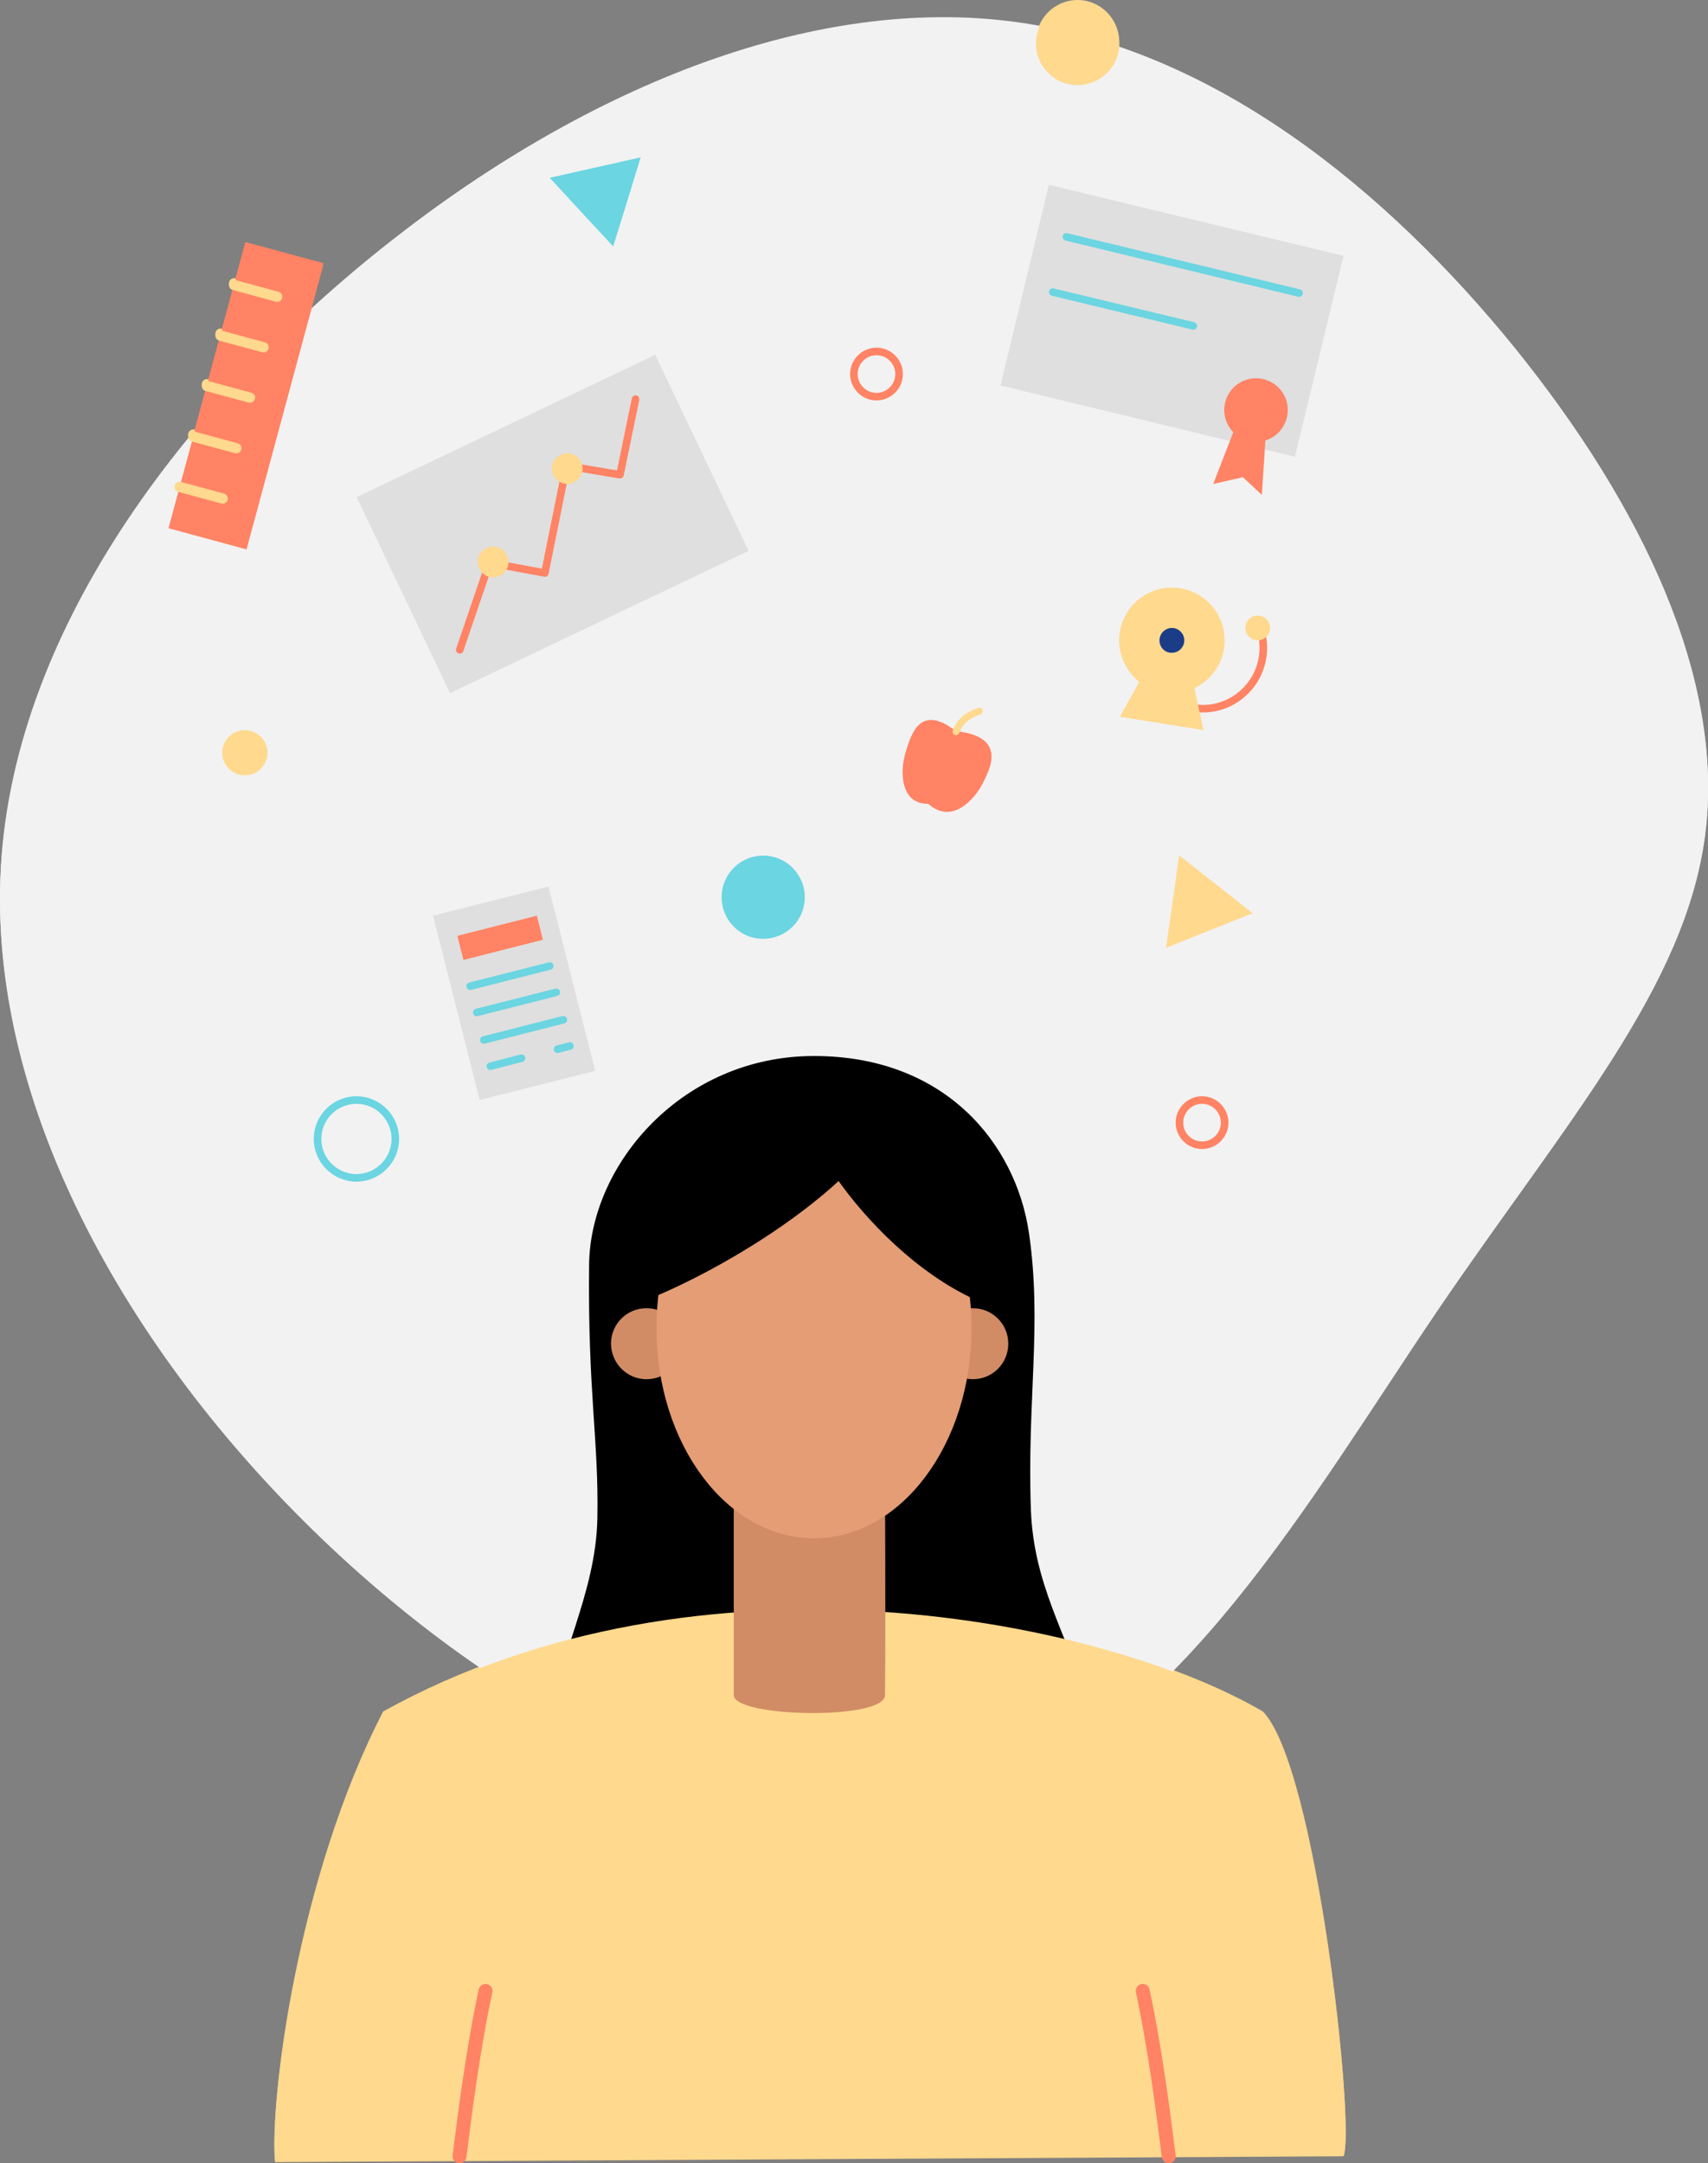 <?xml version="1.0" encoding="utf-8"?>
<!-- Generator: Adobe Illustrator 24.1.0, SVG Export Plug-In . SVG Version: 6.00 Build 0)  -->
<svg version="1.1" id="Layer_1" xmlns="http://www.w3.org/2000/svg" xmlns:xlink="http://www.w3.org/1999/xlink" x="0px" y="0px"
	 viewBox="0 0 702.5 889.5" style="enable-background:new 0 0 702.5 889.5;" xml:space="preserve">
<rect x="0" y="0" width="702.5" height="889.5" fill="#808080" stroke="none"/>
<style type="text/css">
	.st0{fill:#F2F2F2;}
	.st1{fill-rule:evenodd;clip-rule:evenodd;}
	.st2{fill-rule:evenodd;clip-rule:evenodd;fill:#FFD98E;}
	.st3{fill:none;stroke:#FF8364;stroke-width:5.73;stroke-linecap:round;stroke-linejoin:round;}
	.st4{fill-rule:evenodd;clip-rule:evenodd;fill:#D18C65;}
	.st5{fill-rule:evenodd;clip-rule:evenodd;fill:#FF8364;}
	.st6{fill:none;stroke:#FFD98E;stroke-width:2.83;stroke-linecap:round;stroke-linejoin:round;}
	.st7{fill-rule:evenodd;clip-rule:evenodd;fill:#6BD5E1;}
	.st8{fill-rule:evenodd;clip-rule:evenodd;fill:#DFDFDF;}
	.st9{fill:none;stroke:#6BD5E1;stroke-width:3.11;stroke-linecap:round;stroke-linejoin:round;}
	.st10{fill:none;stroke:#FF8364;stroke-width:3.11;stroke-linecap:round;stroke-linejoin:round;}
	.st11{fill-rule:evenodd;clip-rule:evenodd;fill:#1B3C87;}
	.st12{fill:none;stroke:#FFD98E;stroke-width:4.23;stroke-linecap:round;stroke-linejoin:round;}
	.st13{fill-rule:evenodd;clip-rule:evenodd;fill:#E49D75;}
</style>
<g id="Layer_2_1_">
	<g id="Layer_1-2">
		<path class="st0" d="M623.1,143.1c52.3,64.8,86.2,135.8,78.3,199.1c-7.8,63.1-57.3,118.6-109.7,195.5
			c-52.3,77.1-107.8,175.9-187.8,200.5c-80.1,24.6-184.6-24.8-266.9-101.9S-5.5,454.6,0.4,355.8s77.7-191.7,160-256.4
			S335.6-2,417.5,9S570.5,78.3,623.1,143.1z"/>
		<path class="st1" d="M334.8,433.5c54,0,83,36.1,88.4,72.7c5.5,37.5-0.8,68.5,0.8,113.8c1.1,30.5,14.5,50.9,23.1,78.1
			s-221.2,34.1-219.8,8.6s17.8-51.5,18.4-83.2c0.6-32.3-4-51.7-3.4-104.3C242.8,477.8,280.8,433.5,334.8,433.5z"/>
		<path class="st2" d="M113.1,888.3c-2.1-25.5,9.3-116.6,44.5-184.6c131.5-72.8,296.5-38.1,361.8,0c22.1,22.4,38.1,171.5,33.2,182.2
			"/>
		<path class="st3" d="M189,885.9c2.1-16.6,5.4-43.3,10.7-68"/>
		<path class="st3" d="M480.7,885.9c-2.1-16.6-5.4-43.3-10.7-68"/>
		<path class="st4" d="M251.3,551.7c0-8.1,6.5-14.6,14.6-14.6c8.1,0,14.6,6.5,14.6,14.6c0,8.1-6.5,14.6-14.6,14.6
			C257.9,566.4,251.4,559.8,251.3,551.7C251.3,551.7,251.3,551.7,251.3,551.7z"/>
		<path class="st4" d="M385.5,551.7c0-8.1,6.5-14.6,14.6-14.6c8.1,0,14.6,6.5,14.6,14.6c0,8.1-6.5,14.6-14.6,14.6c0,0,0,0,0,0
			C392.1,566.3,385.5,559.8,385.5,551.7z"/>
		<path class="st5" d="M393.1,299.9c-14.8-11.5-18.4,1.4-20.7,9s-2.1,21.1,9.4,20.9c10.1,9.1,19.6-2.7,22.5-8.7
			S414.3,302.1,393.1,299.9z"/>
		<path class="st6" d="M402.8,291.7c-5.1,1.8-8,4.2-9.6,8.5"/>
		<path class="st7" d="M296.8,368.2c0-9.5,7.7-17.1,17.1-17.1c9.5,0,17.1,7.7,17.1,17.1c0,9.5-7.6,17.1-17.1,17.1
			C304.5,385.3,296.8,377.7,296.8,368.2C296.8,368.2,296.8,368.2,296.8,368.2z"/>
		<path class="st8" d="M178.1,375.7l47.5-12l19.2,75.8l-47.5,12L178.1,375.7z"/>
		<path class="st5" d="M188.1,384.1l32.7-8.3l2.5,9.9l-32.7,8.3L188.1,384.1z"/>
		<path class="st9" d="M193.4,404.8l32.7-8.3"/>
		<path class="st9" d="M196.1,415.6l32.7-8.3"/>
		<path class="st9" d="M199,426.8l32.7-8.3"/>
		<path class="st9" d="M201.7,437.7l12.8-3.3"/>
		<path class="st9" d="M229.3,430.7l5.1-1.3"/>
		<path class="st8" d="M146.7,203.7l122.8-58.5l38.4,80.6l-122.8,58.5L146.7,203.7z"/>
		<path class="st10" d="M189.1,266.5l12.2-35.8l22.8,4.3l8.9-44.1l22,3.7l6.4-31.1"/>
		<path class="st2" d="M197.1,233c-1.5-3.2-0.2-6.9,3-8.4c3.2-1.5,6.9-0.2,8.4,3c1.5,3.2,0.2,6.9-3,8.4
			C202.3,237.5,198.6,236.2,197.1,233C197.1,233,197.1,233,197.1,233z"/>
		<path class="st2" d="M227.6,194.6c-1.5-3.2-0.2-6.9,3-8.4c3.2-1.5,6.9-0.2,8.4,3c1.5,3.2,0.2,6.9-3,8.4
			C232.9,199.1,229.2,197.8,227.6,194.6C227.7,194.6,227.7,194.6,227.6,194.6z"/>
		<path class="st2" d="M460.3,262.6c0-12,9.7-21.7,21.7-21.7c12,0,21.7,9.7,21.7,21.7c0,12-9.7,21.7-21.7,21.7c0,0,0,0,0,0
			C470,284.3,460.3,274.6,460.3,262.6z"/>
		<path class="st10" d="M518.7,258.8c3.7,13.3-4,27.1-17.3,30.8c-2.2,0.6-4.4,0.9-6.7,0.9c-1.6,0-3.3-0.2-4.9-0.5"/>
		<path class="st2" d="M468.9,279.1l-8.3,14.9l34.4,5.5l-3.8-17.4"/>
		<path class="st11" d="M476.9,262.6c0-2.8,2.3-5.1,5.1-5.1s5.1,2.3,5.1,5.1s-2.3,5.1-5.1,5.1l0,0
			C479.2,267.7,476.9,265.4,476.9,262.6z"/>
		<path class="st2" d="M512.2,257.5c0-2.8,2.3-5.1,5.1-5.1c2.8,0,5.1,2.3,5.1,5.1c0,2.8-2.3,5.1-5.1,5.1l0,0
			C514.5,262.6,512.2,260.3,512.2,257.5z"/>
		<path class="st5" d="M100.9,99.5l32.1,8.7l-31.6,117l-32.1-8.6L100.9,99.5z"/>
		<path class="st12" d="M79.5,178.7l17.7,4.8"/>
		<path class="st12" d="M73.9,199.5l17.7,4.8"/>
		<path class="st12" d="M85.1,158l17.7,4.8"/>
		<path class="st12" d="M90.7,137.2l17.7,4.8"/>
		<path class="st12" d="M96.3,116.5l17.7,4.8"/>
		<path class="st8" d="M431.4,75.2l121.2,29.3l-20,82.6l-121.1-29.3L431.4,75.2z"/>
		<path class="st5" d="M503.9,164.8c1.7-7,8.7-11.3,15.8-9.6c7,1.7,11.3,8.7,9.6,15.8c-1.7,7-8.7,11.3-15.8,9.6c0,0,0,0,0,0
			C506.5,178.8,502.2,171.8,503.9,164.8z"/>
		<path class="st5" d="M507.8,175.5l-8.7,22.7l12.2-2.8l7.8,7.3l1.6-24.7"/>
		<path class="st9" d="M438.6,96.6l95.7,23.1"/>
		<path class="st9" d="M433,119.3l57.8,13.9"/>
		<path class="st7" d="M239.1,86.5l-13-14.1l18.7-4.2l18.7-4.2l-5.7,18.3l-5.7,18.3L239.1,86.5z"/>
		<path class="st2" d="M497.4,381.9l-17.8,7.1l2.7-19l2.7-19l15.1,11.9l15.1,11.9L497.4,381.9z"/>
		<path class="st10" d="M351.2,153c0-5.1,4.2-9.3,9.3-9.3c5.1,0,9.3,4.2,9.3,9.3c0,5.1-4.2,9.3-9.3,9.3l0,0
			C355.4,162.3,351.2,158.1,351.2,153z"/>
		<path class="st2" d="M91.4,308.8c0-5.1,4.2-9.3,9.3-9.3s9.3,4.2,9.3,9.3c0,5.1-4.2,9.3-9.3,9.3h0
			C95.6,318.1,91.4,313.9,91.4,308.8z"/>
		<path class="st4" d="M301.8,606.8H364c0,0,0.3,64.3,0,89.5c0,10.4-62.2,9.2-62.2,0L301.8,606.8z"/>
		<path class="st13" d="M270,545.3c0-47.7,29-86.4,64.8-86.4s64.8,38.7,64.8,86.4s-29,86.4-64.8,86.4S270,593,270,545.3z"/>
		<path class="st1" d="M369.8,452.7c-16.5,38.3-84.7,75.6-113.4,84.4C251.9,514.2,281.3,416.9,369.8,452.7z"/>
		<path class="st1" d="M333.4,451.5c-12.5,4.8,28.1,69.6,76.6,85.6C429.9,508.9,384.1,450.2,333.4,451.5z"/>
		<path class="st2" d="M426.1,17.1c0-9.5,7.7-17.1,17.1-17.1s17.1,7.7,17.1,17.1s-7.7,17.1-17.1,17.1c0,0,0,0,0,0
			C433.7,34.3,426.1,26.6,426.1,17.1C426.1,17.1,426.1,17.1,426.1,17.1z"/>
		<path class="st9" d="M130.6,467.6c0-8.8,7.2-16,16-16s16,7.2,16,16s-7.2,16-16,16S130.6,476.4,130.6,467.6z"/>
		<path class="st10" d="M485.1,460.8c0-5.1,4.2-9.3,9.3-9.3c5.1,0,9.3,4.2,9.3,9.3c0,5.1-4.2,9.3-9.3,9.3c0,0,0,0,0,0
			C489.3,470.1,485.1,466,485.1,460.8C485.1,460.8,485.1,460.8,485.1,460.8z"/>
		<path class="st0" d="M623.1,143.8c52.3,64.7,86.2,135.8,78.3,199C693.5,406,644,461.4,591.6,538.4
			c-52.3,77.1-107.8,175.9-187.8,200.5c-80.1,24.6-184.6-24.8-266.9-101.9S-5.5,455.3,0.4,356.5s77.7-191.6,160-256.4
			S335.6-1.2,417.5,9.7S570.5,79.1,623.1,143.8z"/>
		<path class="st1" d="M334.8,434.2c54,0,83,36.1,88.4,72.7c5.5,37.5-0.8,68.5,0.8,113.8c1.1,30.5,14.5,50.9,23.1,78.1
			s-221.2,34.1-219.8,8.6s17.8-51.5,18.4-83.2c0.6-32.3-4-51.7-3.4-104.3C242.8,478.5,280.8,434.2,334.8,434.2z"/>
		<path class="st2" d="M113.1,889c-2.1-25.5,9.3-116.6,44.5-184.6c131.5-72.8,296.5-38.2,361.8,0c22.1,22.4,38.1,171.5,33.2,182.2"
			/>
		<path class="st3" d="M189,886.6c2.1-16.6,5.4-43.3,10.7-68"/>
		<path class="st3" d="M480.7,886.6c-2.1-16.6-5.4-43.3-10.7-68"/>
		<path class="st4" d="M251.3,552.5c0-8.1,6.5-14.6,14.6-14.6c8.1,0,14.6,6.5,14.6,14.6c0,8.1-6.5,14.6-14.6,14.6
			C257.9,567.1,251.4,560.6,251.3,552.5C251.3,552.5,251.3,552.5,251.3,552.5z"/>
		<path class="st4" d="M385.5,552.5c0-8.1,6.5-14.6,14.6-14.6c8.1,0,14.6,6.5,14.6,14.6c0,8.1-6.5,14.6-14.6,14.6c0,0,0,0,0,0
			C392.1,567.1,385.5,560.5,385.5,552.5z"/>
		<path class="st5" d="M393.1,300.6c-14.8-11.5-18.4,1.4-20.7,9s-2.1,21.1,9.4,20.9c10.1,9.1,19.6-2.7,22.5-8.6
			S414.3,302.9,393.1,300.6z"/>
		<path class="st6" d="M402.8,292.4c-5.1,1.8-8,4.2-9.6,8.5"/>
		<path class="st7" d="M296.8,368.9c0-9.5,7.7-17.1,17.1-17.1c9.5,0,17.1,7.7,17.1,17.1c0,9.5-7.6,17.1-17.1,17.1
			C304.5,386.1,296.8,378.4,296.8,368.9C296.8,369,296.8,368.9,296.8,368.9z"/>
		<path class="st8" d="M178.1,376.5l47.5-12l19.2,75.8l-47.5,12L178.1,376.5z"/>
		<path class="st5" d="M188.1,384.8l32.7-8.3l2.5,9.9l-32.7,8.3L188.1,384.8z"/>
		<path class="st9" d="M193.4,405.5l32.7-8.3"/>
		<path class="st9" d="M196.1,416.3l32.7-8.3"/>
		<path class="st9" d="M199,427.6l32.7-8.3"/>
		<path class="st9" d="M201.7,438.4l12.8-3.3"/>
		<path class="st9" d="M229.3,431.4l5.1-1.3"/>
		<path class="st8" d="M146.7,204.4l122.8-58.5l38.4,80.6L185.1,285L146.7,204.4z"/>
		<path class="st10" d="M189.1,267.2l12.2-35.8l22.8,4.2l8.9-44.1l22,3.7l6.4-31.1"/>
		<path class="st2" d="M197.1,233.8c-1.5-3.2-0.2-6.9,3-8.4c3.2-1.5,6.9-0.2,8.4,3c1.5,3.2,0.2,6.9-3,8.4
			C202.3,238.3,198.6,236.9,197.1,233.8z"/>
		<path class="st2" d="M227.6,195.4c-1.5-3.2-0.2-6.9,3-8.4c3.2-1.5,6.9-0.2,8.4,3c1.5,3.2,0.2,6.9-3,8.4
			C232.9,199.9,229.2,198.5,227.6,195.4C227.7,195.4,227.7,195.4,227.6,195.4z"/>
		<path class="st2" d="M460.3,263.3c0-12,9.7-21.7,21.7-21.7c12,0,21.7,9.7,21.7,21.7c0,12-9.7,21.7-21.7,21.7c0,0-0.1,0-0.1,0
			C470,285,460.4,275.3,460.3,263.3z"/>
		<path class="st10" d="M518.7,259.6c0.6,2.2,0.9,4.5,0.9,6.8c0,13.8-11.2,25-24.9,25c-1.6,0-3.3-0.2-4.9-0.5"/>
		<path class="st2" d="M468.9,279.8l-8.3,14.9l34.4,5.5l-3.8-17.4"/>
		<path class="st11" d="M476.9,263.3c0-2.8,2.3-5.1,5.1-5.1s5.1,2.3,5.1,5.1s-2.3,5.1-5.1,5.1l0,0
			C479.2,268.5,476.9,266.2,476.9,263.3z"/>
		<path class="st2" d="M512.2,258.2c0-2.8,2.3-5.1,5.1-5.1c2.8,0,5.1,2.3,5.1,5.1c0,2.8-2.3,5.1-5.1,5.1l0,0
			C514.5,263.3,512.2,261,512.2,258.2z"/>
		<path class="st5" d="M100.9,100.2l32.1,8.7l-31.6,117l-32.1-8.7L100.9,100.2z"/>
		<path class="st12" d="M79.5,179.5l17.7,4.8"/>
		<path class="st12" d="M73.9,200.2l17.7,4.8"/>
		<path class="st12" d="M85.1,158.7l17.7,4.8"/>
		<path class="st12" d="M90.7,138l17.7,4.8"/>
		<path class="st12" d="M96.3,117.2L114,122"/>
		<path class="st8" d="M431.4,76l121.2,29.2l-20,82.6l-121.1-29.3L431.4,76z"/>
		<path class="st5" d="M503.9,165.5c1.7-7,8.7-11.3,15.8-9.6c7,1.7,11.3,8.7,9.6,15.8c-1.7,7-8.7,11.3-15.8,9.6c0,0,0,0,0,0
			C506.5,179.6,502.2,172.5,503.9,165.5z"/>
		<path class="st5" d="M507.8,176.3L499,199l12.2-2.8l7.8,7.3l1.6-24.8"/>
		<path class="st9" d="M438.6,97.4l95.7,23.1"/>
		<path class="st9" d="M433,120.1l57.8,13.9"/>
		<path class="st7" d="M239.1,87.2l-13-14.1l18.7-4.2l18.7-4.2L257.9,83l-5.7,18.3L239.1,87.2z"/>
		<path class="st2" d="M497.4,382.6l-17.8,7.1l2.7-19l2.7-19l15.1,11.9l15.1,11.9L497.4,382.6z"/>
		<path class="st10" d="M351.2,153.8c0-5.1,4.2-9.3,9.3-9.3c5.1,0,9.3,4.2,9.3,9.3c0,5.1-4.2,9.3-9.3,9.3l0,0
			C355.4,163.1,351.2,158.9,351.2,153.8z"/>
		<path class="st2" d="M91.4,309.5c0-5.1,4.2-9.3,9.3-9.3s9.3,4.2,9.3,9.3c0,5.1-4.2,9.3-9.3,9.3h0
			C95.6,318.8,91.4,314.7,91.4,309.5z"/>
		<path class="st4" d="M301.8,607.5H364c0,0,0.3,64.3,0,89.5c0,10.4-62.2,9.2-62.2,0L301.8,607.5z"/>
		<path class="st13" d="M270,546.1c0-47.7,29-86.4,64.8-86.4s64.8,38.7,64.8,86.4s-29,86.4-64.8,86.4S270,593.8,270,546.1z"/>
		<path class="st1" d="M369.8,453.5c-16.5,38.3-84.7,75.6-113.4,84.4C251.9,515,281.3,417.7,369.8,453.5z"/>
		<path class="st1" d="M333.4,452.3c-12.5,4.7,28.1,69.6,76.6,85.6C429.9,509.6,384.1,450.9,333.4,452.3z"/>
		<path class="st2" d="M426.1,17.9c0-9.5,7.7-17.1,17.1-17.2c9.5,0,17.1,7.7,17.2,17.1S452.7,35,443.2,35c0,0,0,0,0,0
			C433.7,35,426.1,27.3,426.1,17.9z"/>
		<path class="st9" d="M130.6,468.3c0-8.8,7.2-16,16-16s16,7.2,16,16s-7.2,16-16,16S130.6,477.1,130.6,468.3z"/>
		<path class="st10" d="M485.1,461.6c0-5.1,4.2-9.3,9.3-9.3c5.1,0,9.3,4.2,9.3,9.3c0,5.1-4.2,9.3-9.3,9.3c0,0,0,0,0,0
			C489.3,470.9,485.1,466.7,485.1,461.6C485.1,461.6,485.1,461.6,485.1,461.6z"/>
	</g>
</g>
</svg>
